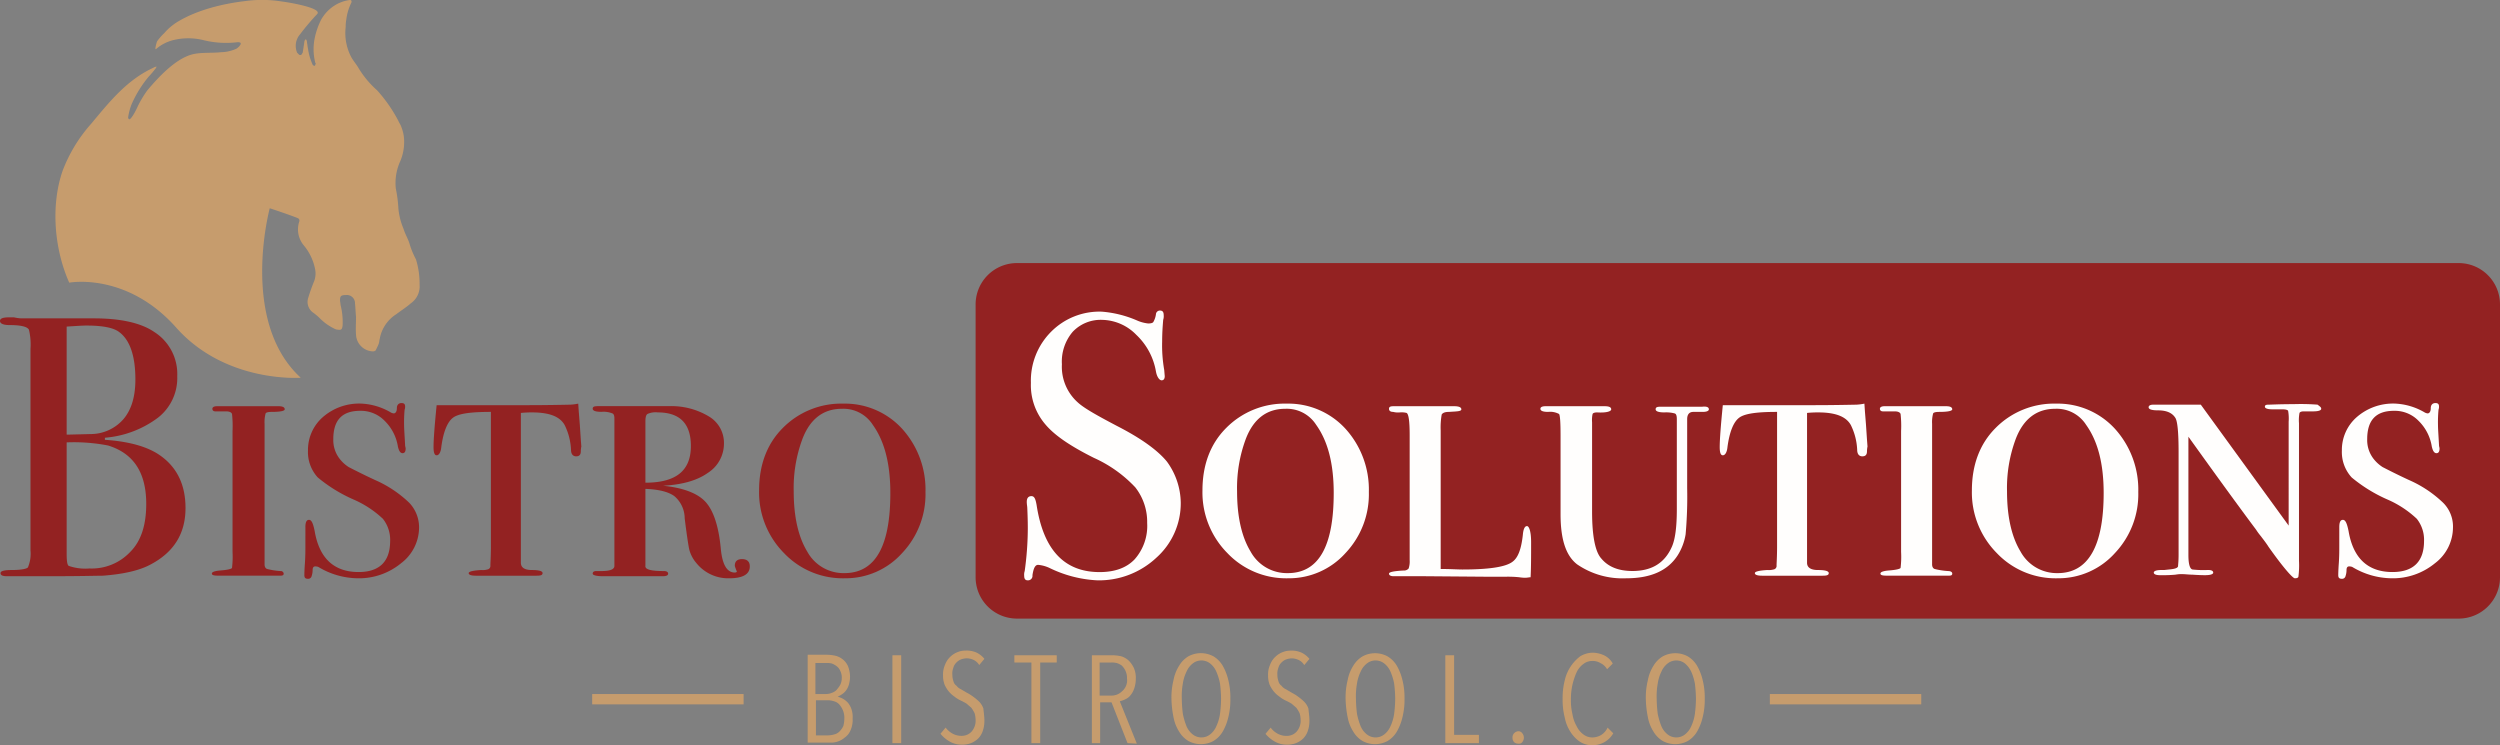 <svg xmlns="http://www.w3.org/2000/svg" viewBox="0 0 483.8 144.21"><rect x="0" y="0" width="483.8" height="144.21" fill="#808080" stroke="none"/><defs><style>.cls-1{fill:#932222;}.cls-2{fill:#fffefd;}.cls-3{fill:#c69c6d;}</style></defs><title>Asset 1</title><g id="Layer_2" data-name="Layer 2"><g id="Layer_1-2" data-name="Layer 1"><path class="cls-1" d="M475.8,119.71h-279a8,8,0,0,1-8-8V58.91a8,8,0,0,1,8-8h279a8,8,0,0,1,8,8v52.8A8,8,0,0,1,475.8,119.71Z"/><path class="cls-1" d="M35.9,98.31c0,4.9-2.2,8.5-6.7,10.9-2.2,1.2-5.3,1.9-9.3,2.2-1.1,0-4.4.1-9.8.1H1.3q-1.2,0-1.2-.6c0-.4.7-.6,2.2-.6,1.7,0,2.8-.2,3.1-.5a6.78,6.78,0,0,0,.5-3.3v-39a12.15,12.15,0,0,0-.3-3.7c-.3-.6-1.6-.9-3.7-.9-1.3,0-1.9-.3-1.9-.8s.6-.7,1.8-.7h.9a7.84,7.84,0,0,0,1.4.2H18.2c5.2,0,9.1.9,11.6,2.6a9.64,9.64,0,0,1,4.5,8.6,9.73,9.73,0,0,1-3.7,8,19.73,19.73,0,0,1-10.3,3.9v.4q6.6.45,10.2,2.7Q35.9,91.26,35.9,98.31Zm-9.7-24.9c0-4.6-1.1-7.7-3.2-9.2Q21.35,63,16.7,63c-.8,0-2.1.1-3.8.2v20.9h.6l4-.1a8.42,8.42,0,0,0,6.4-2.9C25.5,79.21,26.2,76.61,26.2,73.41Zm2.1,24.1c0-6.1-2.5-9.8-7.4-11.3a34.8,34.8,0,0,0-8-.6v21.5c0,1.4.1,2.2.4,2.4a9.76,9.76,0,0,0,4,.5,10.24,10.24,0,0,0,7.9-3.2C27.3,104.71,28.3,101.61,28.3,97.51Z"/><path class="cls-1" d="M54.9,111c0,.3-.2.4-.6.4H42.2c-.8,0-1.2-.1-1.2-.4s.5-.5,1.6-.6c1.4-.1,2.2-.3,2.3-.5a18,18,0,0,0,.1-3.1V83.41a21.3,21.3,0,0,0-.1-3.3c-.1-.3-.5-.5-1.1-.5H41.7c-.4,0-.6-.2-.6-.5s.3-.5.9-.5H53.9q1.2,0,1.2.6c0,.3-.8.5-2.5.5q-1.05,0-1.2.3a6.39,6.39,0,0,0-.2,2v27.2c0,.5.2.8.5.9a14,14,0,0,0,2.6.4A.56.56,0,0,1,54.9,111Z"/><path class="cls-1" d="M81.1,102.11a8.71,8.71,0,0,1-3.5,6.9,12.79,12.79,0,0,1-8.4,2.9,15,15,0,0,1-7.6-2.2,1.76,1.76,0,0,0-.6-.1c-.3,0-.5.2-.5.7a3.73,3.73,0,0,1-.2,1.2.67.67,0,0,1-.7.5c-.5,0-.7-.2-.7-.7,0-.1,0-.8.1-2.2s.1-2.5.1-3.5V102c0-.9.2-1.4.7-1.4s.8.7,1.1,2.2c.9,5.3,3.8,7.9,8.5,7.9,4,0,6.1-2,6.1-6a6.53,6.53,0,0,0-1.4-4.3,19.69,19.69,0,0,0-5.6-3.7,29,29,0,0,1-7-4.3,7.26,7.26,0,0,1-1.9-5.2,8.43,8.43,0,0,1,2.9-6.5,10.68,10.68,0,0,1,7.3-2.6,12.33,12.33,0,0,1,5.8,1.7,1.42,1.42,0,0,0,.6.2c.3,0,.6-.3.6-1s.4-1,.9-1,.7.2.7.7a1.76,1.76,0,0,1-.1.6,26.28,26.28,0,0,0-.1,3c0,.7.1,2,.2,3.9,0,.2.1.4.1.6q0,.9-.6.9c-.4,0-.7-.4-.9-1.3a8.93,8.93,0,0,0-2.6-5,6.41,6.41,0,0,0-4.7-1.9c-3.5,0-5.2,1.8-5.2,5.5a5.9,5.9,0,0,0,1.4,4,7,7,0,0,0,1.6,1.4c.6.3,2.3,1.2,5.1,2.5a22.6,22.6,0,0,1,6.6,4.4A6.9,6.9,0,0,1,81.1,102.11Z"/><path class="cls-1" d="M112.4,87.31c0,.7-.3,1-.9,1s-1-.4-1-1.3a12,12,0,0,0-1.2-4.7c-.9-1.7-3-2.5-6.3-2.5a20.34,20.34,0,0,0-2.2.1v29c0,.9.7,1.4,2.1,1.4s2.1.2,2.1.6-.4.5-1.2.5H92.1c-1,0-1.4-.2-1.4-.5s.8-.5,2.4-.6a3.45,3.45,0,0,0,1.2-.1.7.7,0,0,0,.6-.8c0-.4.1-1.6.1-3.7v-26c-3.8,0-6.2.3-7.3,1.1s-1.9,2.7-2.3,5.7c-.1,1.1-.5,1.6-.9,1.6s-.6-.5-.6-1.6q0-2.1.6-8.1h16.8c1.5,0,4.5,0,9.1-.1a10.4,10.4,0,0,0,1.5-.2l.1,1.5.2,2.5.2,3,.1,1.3A4.4,4.4,0,0,0,112.4,87.31Z"/><path class="cls-1" d="M145.1,109.61c0,1.5-1.3,2.3-4,2.3a7.88,7.88,0,0,1-6.3-2.9,6.66,6.66,0,0,1-1.4-2.6c-.2-.9-.5-2.9-.9-6.1a5.67,5.67,0,0,0-2-4.3c-1.1-.8-2.9-1.3-5.6-1.4v14.9c-.1.7,1.1,1,3.6,1,.5,0,.8.2.8.5s-.3.5-1,.5H116.7c-1.3,0-2-.2-2-.5s.2-.5.7-.5h1c1.6,0,2.5-.3,2.5-1V81c0-.5-.1-.9-.4-1a4.54,4.54,0,0,0-2.1-.3c-1.1,0-1.7-.2-1.7-.6s.3-.5,1-.5h13.7a14.09,14.09,0,0,1,7.8,2,5.93,5.93,0,0,1,2.9,5.2,6.71,6.71,0,0,1-3.1,5.7c-2.1,1.5-5,2.3-8.7,2.5,4,.4,6.8,1.5,8.3,3.2s2.5,4.7,2.9,9.1q.45,4.5,2.7,4.5c.2,0,.4-.1.4-.2a4.2,4.2,0,0,1-.2-.5,3.93,3.93,0,0,1-.2-.6c0-.9.5-1.3,1.4-1.3S145.1,108.61,145.1,109.61Zm-11.4-23.3c0-4.3-2.1-6.5-6.4-6.5a3.77,3.77,0,0,0-2,.3c-.3.2-.4.7-.4,1.5v11.8C130.8,93.41,133.7,91.11,133.7,86.31Z"/><path class="cls-1" d="M179.1,95.21a16.55,16.55,0,0,1-4.5,11.8,14.7,14.7,0,0,1-11.1,4.9,15.7,15.7,0,0,1-11.8-4.9,16.67,16.67,0,0,1-4.8-12.1c0-4.9,1.5-9,4.6-12.1a15.9,15.9,0,0,1,11.7-4.7A15,15,0,0,1,174.6,83,17.52,17.52,0,0,1,179.1,95.21Zm-6.8.2c0-5.6-1.1-10-3.4-13.2a6.74,6.74,0,0,0-6-3.1c-3.5,0-6.1,1.9-7.6,5.8a27.15,27.15,0,0,0-1.7,10.2c0,4.9.9,8.8,2.6,11.6a8,8,0,0,0,7.2,4.2C169.4,110.91,172.3,105.71,172.3,95.41Z"/><path class="cls-2" d="M228.5,97.31a14.12,14.12,0,0,1-4.7,10.6,16.28,16.28,0,0,1-11.4,4.4,23.64,23.64,0,0,1-9.3-2.4,6.61,6.61,0,0,0-2.2-.6c-.6,0-.9.7-1.1,2a.87.87,0,0,1-.9,1c-.5,0-.7-.3-.7-.9a2.22,2.22,0,0,1,.1-.9,60.92,60.92,0,0,0,.6-8.2c0-.5,0-1.8-.1-4,0-.3-.1-.7-.1-1.2,0-.7.3-1.1.9-1.1s.8.6,1,1.7c1.3,8.6,5.3,13,12.2,13,2.9,0,5.2-.8,6.8-2.5a9.75,9.75,0,0,0,2.4-7,10.83,10.83,0,0,0-2.3-6.9,25,25,0,0,0-8-5.7c-4.6-2.3-7.7-4.4-9.5-6.6a11.65,11.65,0,0,1-2.7-7.9,13.41,13.41,0,0,1,3.9-9.9,13.19,13.19,0,0,1,9.8-3.9A21.35,21.35,0,0,1,220,62a7.26,7.26,0,0,0,2.2.6c.5,0,.9-.1,1-.3a4.11,4.11,0,0,0,.5-1.5.76.76,0,0,1,.8-.7c.5,0,.7.3.7.9a2.22,2.22,0,0,1-.1.9c-.1,1.2-.2,2.6-.2,4.2a27.49,27.49,0,0,0,.4,5.5l.1,1.2c0,.5-.2.8-.6.8s-.9-.6-1.1-1.7a12.7,12.7,0,0,0-3.8-7.1,9.46,9.46,0,0,0-6.6-2.9,7.45,7.45,0,0,0-5.7,2.3,8.88,8.88,0,0,0-2.1,6.3,9.24,9.24,0,0,0,3.1,7.4c1.2,1.1,3.7,2.5,7.5,4.5,4.5,2.3,7.8,4.6,9.7,6.9A13.75,13.75,0,0,1,228.5,97.31Z"/><path class="cls-2" d="M264.9,95.21a16.55,16.55,0,0,1-4.5,11.8,14.7,14.7,0,0,1-11.1,4.9,15.7,15.7,0,0,1-11.8-4.9,16.67,16.67,0,0,1-4.8-12.1c0-4.9,1.5-9,4.6-12.1a15.9,15.9,0,0,1,11.7-4.7A15,15,0,0,1,260.4,83,17.52,17.52,0,0,1,264.9,95.21Zm-6.8.2c0-5.6-1.1-10-3.4-13.2a6.74,6.74,0,0,0-6-3.1c-3.5,0-6.1,1.9-7.6,5.8a27.15,27.15,0,0,0-1.7,10.2c0,4.9.9,8.8,2.6,11.6a8,8,0,0,0,7.2,4.2C255.2,110.91,258.1,105.71,258.1,95.41Z"/><path class="cls-2" d="M296.3,104.91c0,2.7,0,5-.1,6.8-.3,0-.6.1-1.1.1a8.66,8.66,0,0,1-1.1-.1,21,21,0,0,0-2.7-.1h-3.4l-12.3-.1h-5.9c-.6,0-.9-.2-.9-.5s.9-.5,2.8-.6a1.18,1.18,0,0,0,1-.4,4.23,4.23,0,0,0,.2-1.6V84.21c0-2.7-.2-4.1-.6-4.3a3.81,3.81,0,0,0-1.3-.1,3.81,3.81,0,0,1-1.3-.1c-.5,0-.8-.2-.8-.6s.3-.5.9-.5h11.7c.9,0,1.4.2,1.4.6s-.8.4-2.4.5c-.8,0-1.2.2-1.4.5a14.31,14.31,0,0,0-.2,3.1v26.8c1.9,0,3.3.1,4.2.1,5.2,0,8.4-.5,9.7-1.5,1.1-.8,1.7-2.5,2-5.2.1-1.2.4-1.7.8-1.7S296.3,102.81,296.3,104.91Z"/><path class="cls-2" d="M330.7,79.21c0,.3-.4.5-1.2.5h-1.8c-.8,0-1.2.5-1.2,1.4v13.3a82,82,0,0,1-.3,9,10.92,10.92,0,0,1-1.5,4c-1.9,3-5.2,4.5-10,4.5a15.51,15.51,0,0,1-9.5-2.7c-2.2-1.7-3.2-4.9-3.2-9.7V84.31q0-3.9-.3-4.2a3.62,3.62,0,0,0-2.1-.4q-1.5,0-1.5-.6c0-.3.3-.5,1-.5h11.4c.9,0,1.3.2,1.3.6s-.9.7-2.7.6q-.75,0-.9.3a5.38,5.38,0,0,0-.1,1.6V99c0,4.7.6,7.8,1.8,9.1q2,2.4,6,2.4c3.7,0,6.2-1.5,7.6-4.6.7-1.5,1-4,1-7.4V81.11c0-.6-.1-1-.4-1.1a6.39,6.39,0,0,0-2-.2c-1.1,0-1.7-.2-1.7-.6s.3-.5.9-.5h8.1C330.3,78.61,330.7,78.81,330.7,79.21Z"/><path class="cls-2" d="M361.3,87.31c0,.7-.3,1-.9,1s-1-.4-1-1.3a12,12,0,0,0-1.2-4.7c-.9-1.7-3-2.5-6.3-2.5a20.34,20.34,0,0,0-2.2.1v29c0,.9.7,1.4,2.1,1.4s2.1.2,2.1.6-.4.5-1.2.5H341c-1,0-1.4-.2-1.4-.5s.8-.5,2.4-.6a3.45,3.45,0,0,0,1.2-.1.7.7,0,0,0,.6-.8c0-.4.1-1.6.1-3.7v-26c-3.8,0-6.2.3-7.3,1.1s-1.9,2.7-2.3,5.7c-.1,1.1-.5,1.6-.9,1.6s-.6-.5-.6-1.6q0-2.1.6-8.1h16.8c1.5,0,4.5,0,9.1-.1a10.4,10.4,0,0,0,1.5-.2l.1,1.5.2,2.5.2,3,.1,1.3A4.4,4.4,0,0,0,361.3,87.31Z"/><path class="cls-2" d="M377.8,111c0,.3-.2.4-.6.4H365.1c-.8,0-1.2-.1-1.2-.4s.5-.5,1.6-.6c1.4-.1,2.2-.3,2.3-.5a18,18,0,0,0,.1-3.1V83.41a21.3,21.3,0,0,0-.1-3.3c-.1-.3-.5-.5-1.1-.5h-2.3c-.4,0-.6-.2-.6-.5s.3-.5.9-.5h11.9q1.2,0,1.2.6c0,.3-.8.5-2.5.5q-1.05,0-1.2.3a6.39,6.39,0,0,0-.2,2v27.2c0,.5.2.8.5.9a14,14,0,0,0,2.6.4C377.5,110.51,377.8,110.71,377.8,111Z"/><path class="cls-2" d="M413.8,95.21a16.55,16.55,0,0,1-4.5,11.8,14.7,14.7,0,0,1-11.1,4.9,15.7,15.7,0,0,1-11.8-4.9,16.67,16.67,0,0,1-4.8-12.1c0-4.9,1.5-9,4.6-12.1a15.9,15.9,0,0,1,11.7-4.7A15,15,0,0,1,409.3,83,17.52,17.52,0,0,1,413.8,95.21Zm-6.7.2c0-5.6-1.1-10-3.4-13.2a6.74,6.74,0,0,0-6-3.1c-3.5,0-6.1,1.9-7.6,5.8a27.15,27.15,0,0,0-1.7,10.2c0,4.9.9,8.8,2.6,11.6a8,8,0,0,0,7.2,4.2C404.1,110.91,407.1,105.71,407.1,95.41Z"/><path class="cls-2" d="M449.2,79.11c0,.3-.5.5-1.6.5h-1.8c-.4,0-.7.1-.8.3a7.72,7.72,0,0,0-.1,2v26.6a17.27,17.27,0,0,1-.1,3c0,.3-.3.4-.7.4s-2.2-2-5.1-6.1c-.3-.5-.9-1.3-1.6-2.2a10.77,10.77,0,0,1-.8-1.1c-2.4-3.2-6.8-9.2-13.1-18v22.9c0,1.8.3,2.7.8,2.8a18.7,18.7,0,0,0,2.8.1h.3c.6,0,.9.2.9.5s-.5.5-1.6.5c-.2,0-1,0-2.4-.1-.7,0-1.4-.1-1.9-.1a6.15,6.15,0,0,0-1.4.1,28.12,28.12,0,0,1-3,.1c-.8,0-1.2-.2-1.2-.5s.5-.5,1.4-.5h.6l.9-.1c1.2-.1,1.8-.3,1.8-.7,0-.2.1-.9.1-2.1v-20c0-3.6-.2-5.8-.6-6.5-.6-1-1.7-1.5-3.4-1.5q-1.8,0-1.8-.6c0-.3.3-.5.9-.5h9.2l17,23.4V81.61a8.77,8.77,0,0,0-.1-2.1q-.15-.3-1.2-.3h-1.9c-.9,0-1.4-.2-1.4-.5s.2-.4.7-.4,2.1-.1,4.9-.1a41.66,41.66,0,0,1,4.6.1C449,78.71,449.2,78.81,449.2,79.11Z"/><path class="cls-2" d="M474.7,102.11a8.71,8.71,0,0,1-3.5,6.9,12.79,12.79,0,0,1-8.4,2.9,15,15,0,0,1-7.6-2.2,1.76,1.76,0,0,0-.6-.1c-.3,0-.5.2-.5.7a3.73,3.73,0,0,1-.2,1.2.67.67,0,0,1-.7.5c-.5,0-.7-.2-.7-.7,0-.1,0-.8.1-2.2s.1-2.5.1-3.5V102c0-.9.2-1.4.7-1.4s.8.7,1.1,2.2c.9,5.3,3.8,7.9,8.5,7.9,4,0,6.1-2,6.1-6a6.53,6.53,0,0,0-1.4-4.3,19.69,19.69,0,0,0-5.6-3.7,29,29,0,0,1-7-4.3,7.26,7.26,0,0,1-1.9-5.2,8.43,8.43,0,0,1,2.9-6.5,10.68,10.68,0,0,1,7.3-2.6,12.33,12.33,0,0,1,5.8,1.7,1.42,1.42,0,0,0,.6.2c.3,0,.6-.3.6-1s.4-1,.9-1,.7.2.7.7a1.76,1.76,0,0,1-.1.6,26.28,26.28,0,0,0-.1,3c0,.7.1,2,.2,3.9,0,.2.1.4.1.6q0,.9-.6.9c-.4,0-.7-.4-.9-1.3a8.93,8.93,0,0,0-2.6-5,6.41,6.41,0,0,0-4.7-1.9c-3.5,0-5.2,1.8-5.2,5.5a5.9,5.9,0,0,0,1.4,4,7,7,0,0,0,1.6,1.4c.6.3,2.3,1.2,5.1,2.5a22.6,22.6,0,0,1,6.6,4.4A6.48,6.48,0,0,1,474.7,102.11Z"/><path class="cls-3" d="M79.2,47c-.3-.9-.8-1.7-1.1-2.7a13.18,13.18,0,0,1-1-3.9,26,26,0,0,0-.5-3.9,10.15,10.15,0,0,1,.9-5.4,9.59,9.59,0,0,0,.7-4.1,7.6,7.6,0,0,0-.6-2.6c-.1-.3-.4-.7-.5-1a28.75,28.75,0,0,0-4.1-5.9,18.71,18.71,0,0,1-3.6-4.3c-.4-.7-1-1.4-1.4-2.1a10,10,0,0,1-1.1-5.9,6.15,6.15,0,0,1,.1-1.3,10.24,10.24,0,0,1,1-3.4c.1-.3,0-.5-.3-.5a7.32,7.32,0,0,0-2.5.8,7.71,7.71,0,0,0-3.1,3.1,14.49,14.49,0,0,0-1.2,3.5,10.66,10.66,0,0,0,.1,4.7c0,.1.1.1.1.2s-.1.2-.1.3-.2.2-.3.1-.2-.1-.2-.2a11.05,11.05,0,0,1-.9-3.1c-.1-.4-.1-.8-.2-1.2a.85.85,0,0,0-.2-.6c-.1,0-.1.1-.2.2s-.1.2-.1.3c-.1.7-.2,1.3-.3,2,0,.1-.1.2-.2.4a.37.37,0,0,1-.6,0l-.3-.3a3.41,3.41,0,0,1,.6-3.6q1.5-2,3.3-3.9h0c1-1.2-5.9-2.3-6.8-2.4a24.09,24.09,0,0,0-7.1-.1c-4.3.5-9.3,1.7-13.1,4a10.86,10.86,0,0,0-2.6,2.2A10.7,10.7,0,0,0,30.4,8c-.1.2-.6,2-.1,1.4a8.16,8.16,0,0,1,3.5-1.7,12.21,12.21,0,0,1,5.7.1,18.38,18.38,0,0,0,6.2.4h0c1.5-.2.8.7.1,1.2a7.35,7.35,0,0,1-3,.7c-1.8.2-3.8,0-5.5.4-3.3.8-6.7,4.5-8.8,7a20.74,20.74,0,0,0-1.9,3.2c-.1.3-1.4,2.9-1.7,2.3a.37.37,0,0,1-.1-.3,11.07,11.07,0,0,1,.7-2.6,22.4,22.4,0,0,1,3.3-5.3,17.41,17.41,0,0,0,1.2-1.4,1.46,1.46,0,0,0,.3-.5,1.19,1.19,0,0,0-.6.2c-5.2,2.4-8.5,6.6-12.1,10.9a29.16,29.16,0,0,0-5.5,9.1c-2.3,6.7-1.6,15.1,1.3,21.6,0,0,11.1-2.1,20.7,8.7s24.1,9.7,24.1,9.7c-11.9-10.9-6-32.8-6-32.8,1.8.6,3.6,1.2,5.4,1.9a.52.52,0,0,1,.3.7,4.85,4.85,0,0,0,.9,4.6,10.21,10.21,0,0,1,2.2,4.7,4.16,4.16,0,0,1-.2,2.2,34,34,0,0,0-1.2,3.4,2.53,2.53,0,0,0,1,2.7,10.59,10.59,0,0,1,1.2,1,10.28,10.28,0,0,0,2.9,2.1,1.45,1.45,0,0,0,.7.2c.7.1.8-.1.9-.8a13.28,13.28,0,0,0-.4-4c0-.3-.1-.6-.1-.9,0-.8.2-1,1.1-1a1.58,1.58,0,0,1,1.8,1.6c.1.9.1,1.7.2,2.6,0,1.2-.1,2.3,0,3.5A3.38,3.38,0,0,0,72.2,68a.76.76,0,0,0,.5-.2c.2-.4.4-.8.6-1.3.1-.3.1-.6.2-1a7.11,7.11,0,0,1,3.2-4.7c.9-.7,1.9-1.3,2.8-2.1a4,4,0,0,0,1.7-3.6,16.14,16.14,0,0,0-.7-4.9A16.31,16.31,0,0,1,79.2,47Z"/><path class="cls-3" d="M165,139.11a4.81,4.81,0,0,1-.4,2.2,3.14,3.14,0,0,1-1.1,1.4,4.07,4.07,0,0,1-2.9,1h-4.3v-17h3.9a7.72,7.72,0,0,1,1.5.2,3.58,3.58,0,0,1,2.4,2,5.92,5.92,0,0,1,.4,2,6.05,6.05,0,0,1-.2,1.5,3.7,3.7,0,0,1-.5,1.1,3,3,0,0,1-.8.8,4.05,4.05,0,0,1-.9.5h0a6.89,6.89,0,0,1,1,.4,3.92,3.92,0,0,1,1,.8,4,4,0,0,1,.7,1.3A5,5,0,0,1,165,139.11Zm-2.1-7.9a2.9,2.9,0,0,0-.3-1.4,2.18,2.18,0,0,0-.7-.9,4.05,4.05,0,0,0-.9-.5,3.75,3.75,0,0,0-1.1-.1h-2.1v6h2.1a3,3,0,0,0,1-.2,2.62,2.62,0,0,0,.9-.5,7.05,7.05,0,0,0,.7-.9A2.82,2.82,0,0,0,162.9,131.21Zm.5,7.8a3.81,3.81,0,0,0-.3-1.6,4.13,4.13,0,0,0-.7-1.1,2.07,2.07,0,0,0-1-.6,4.25,4.25,0,0,0-1.1-.2h-2.4v6.8h2.4a5,5,0,0,0,1.2-.2,2.07,2.07,0,0,0,1-.6,3.59,3.59,0,0,0,.7-1A6.05,6.05,0,0,0,163.4,139Z"/><path class="cls-3" d="M172.7,143.81v-17h1.7v17Z"/><path class="cls-3" d="M190.5,139.41a6,6,0,0,1-.3,2,3.77,3.77,0,0,1-.9,1.5,4.19,4.19,0,0,1-1.4.9,4.67,4.67,0,0,1-1.7.3,4.75,4.75,0,0,1-2.4-.6A6.55,6.55,0,0,1,182,142l1-1.2a4.07,4.07,0,0,0,1.4,1.2,3.53,3.53,0,0,0,1.7.4,2.56,2.56,0,0,0,1.9-.8,3.2,3.2,0,0,0,.8-2.3,5.07,5.07,0,0,0-.2-1.3,8.79,8.79,0,0,0-.6-1c-.3-.3-.6-.5-.9-.8a10.91,10.91,0,0,0-1.1-.6,5.67,5.67,0,0,1-1.3-.8,5.24,5.24,0,0,1-1.1-1,5.67,5.67,0,0,1-.8-1.3,4.84,4.84,0,0,1-.3-1.8,4.64,4.64,0,0,1,.4-2.1,4,4,0,0,1,1-1.5,4.19,4.19,0,0,1,1.4-.9,4.15,4.15,0,0,1,1.6-.3,4.64,4.64,0,0,1,2.1.4,4.43,4.43,0,0,1,1.5,1.2l-1,1.2a2.59,2.59,0,0,0-1.1-1,3.19,3.19,0,0,0-1.4-.3,3.55,3.55,0,0,0-1,.2,2.36,2.36,0,0,0-.9.6,2.07,2.07,0,0,0-.6,1,3.18,3.18,0,0,0-.2,1.4,3.73,3.73,0,0,0,.2,1.2,1.46,1.46,0,0,0,.6.9,2.18,2.18,0,0,0,.9.7c.3.2.7.4,1,.6a9.13,9.13,0,0,1,1.3.8,10.59,10.59,0,0,1,1.2,1,3.53,3.53,0,0,1,.8,1.3C190.4,138.11,190.5,138.71,190.5,139.41Z"/><path class="cls-3" d="M201.3,128.21v15.6h-1.7v-15.6h-3.3v-1.4h8.2v1.4Z"/><path class="cls-3" d="M218.2,143.81l-3.1-7.9h-2.2v7.9h-1.6v-17h4.1a7.77,7.77,0,0,1,1.6.2,3.92,3.92,0,0,1,1.4.8,5,5,0,0,1,1,1.4,4.64,4.64,0,0,1,.4,2.1,5.82,5.82,0,0,1-.3,1.9,4,4,0,0,1-.7,1.3,2.54,2.54,0,0,1-1,.8,4.87,4.87,0,0,1-1.1.4l3.3,8.2-1.8-.1Zm-.1-12.5a3.34,3.34,0,0,0-.3-1.5,3.59,3.59,0,0,0-.7-1,3.13,3.13,0,0,0-1-.5,4.1,4.1,0,0,0-1.1-.1h-2.2v6.4H215a2.86,2.86,0,0,0,2.1-.8A2.77,2.77,0,0,0,218.1,131.31Z"/><path class="cls-3" d="M238.1,135.21a13.7,13.7,0,0,1-.4,3.6,10.23,10.23,0,0,1-1.1,2.8,5.16,5.16,0,0,1-1.8,1.8,5.1,5.1,0,0,1-4.8,0,5.16,5.16,0,0,1-1.8-1.8,7.82,7.82,0,0,1-1.1-2.8,19.82,19.82,0,0,1-.4-3.6,13.7,13.7,0,0,1,.4-3.6,7.82,7.82,0,0,1,1.1-2.8A5.16,5.16,0,0,1,230,127a5.1,5.1,0,0,1,4.8,0,5.16,5.16,0,0,1,1.8,1.8,10.23,10.23,0,0,1,1.1,2.8A13.7,13.7,0,0,1,238.1,135.21Zm-1.8,0a26.42,26.42,0,0,0-.2-2.9,10.49,10.49,0,0,0-.7-2.3,4,4,0,0,0-1.2-1.6,2.71,2.71,0,0,0-3.4,0,4,4,0,0,0-1.2,1.6,7.75,7.75,0,0,0-.7,2.3,13.68,13.68,0,0,0-.2,2.9,26.42,26.42,0,0,0,.2,2.9,13.7,13.7,0,0,0,.7,2.4,4,4,0,0,0,1.2,1.6,2.71,2.71,0,0,0,3.4,0,4,4,0,0,0,1.2-1.6,8.43,8.43,0,0,0,.7-2.4A24.77,24.77,0,0,0,236.3,135.21Z"/><path class="cls-3" d="M253.4,139.41a6,6,0,0,1-.3,2,3.77,3.77,0,0,1-.9,1.5,4.19,4.19,0,0,1-1.4.9,4.67,4.67,0,0,1-1.7.3,4.75,4.75,0,0,1-2.4-.6,6.55,6.55,0,0,1-1.8-1.5l1-1.2a4.07,4.07,0,0,0,1.4,1.2,3.53,3.53,0,0,0,1.7.4,2.56,2.56,0,0,0,1.9-.8,3.2,3.2,0,0,0,.8-2.3,5.07,5.07,0,0,0-.2-1.3,8.79,8.79,0,0,0-.6-1c-.3-.3-.6-.5-.9-.8a10.91,10.91,0,0,0-1.1-.6,5.67,5.67,0,0,1-1.3-.8,5.24,5.24,0,0,1-1.1-1,5.67,5.67,0,0,1-.8-1.3,4.84,4.84,0,0,1-.3-1.8,4.64,4.64,0,0,1,.4-2.1,4,4,0,0,1,1-1.5,4.19,4.19,0,0,1,1.4-.9,4.15,4.15,0,0,1,1.6-.3,4.64,4.64,0,0,1,2.1.4,4.43,4.43,0,0,1,1.5,1.2l-1,1.2a2.59,2.59,0,0,0-1.1-1,3.19,3.19,0,0,0-1.4-.3,3.55,3.55,0,0,0-1,.2,2.36,2.36,0,0,0-.9.6,2.07,2.07,0,0,0-.6,1,3.18,3.18,0,0,0-.2,1.4,3.73,3.73,0,0,0,.2,1.2,1.46,1.46,0,0,0,.6.9,2.18,2.18,0,0,0,.9.7c.3.2.7.4,1,.6a9.13,9.13,0,0,1,1.3.8,10.59,10.59,0,0,1,1.2,1,3.53,3.53,0,0,1,.8,1.3C253.3,138.11,253.4,138.71,253.4,139.41Z"/><path class="cls-3" d="M271.8,135.21a13.7,13.7,0,0,1-.4,3.6,10.23,10.23,0,0,1-1.1,2.8,5.16,5.16,0,0,1-1.8,1.8,5.1,5.1,0,0,1-4.8,0,5.16,5.16,0,0,1-1.8-1.8,7.82,7.82,0,0,1-1.1-2.8,19.82,19.82,0,0,1-.4-3.6,13.7,13.7,0,0,1,.4-3.6,7.82,7.82,0,0,1,1.1-2.8,5.16,5.16,0,0,1,1.8-1.8,5.1,5.1,0,0,1,4.8,0,5.16,5.16,0,0,1,1.8,1.8,10.23,10.23,0,0,1,1.1,2.8A13.7,13.7,0,0,1,271.8,135.21Zm-1.8,0a26.42,26.42,0,0,0-.2-2.9,10.49,10.49,0,0,0-.7-2.3,4,4,0,0,0-1.2-1.6,2.71,2.71,0,0,0-3.4,0,4,4,0,0,0-1.2,1.6,7.75,7.75,0,0,0-.7,2.3,13.68,13.68,0,0,0-.2,2.9,26.42,26.42,0,0,0,.2,2.9,13.7,13.7,0,0,0,.7,2.4,4,4,0,0,0,1.2,1.6,2.71,2.71,0,0,0,3.4,0,4,4,0,0,0,1.2-1.6,8.43,8.43,0,0,0,.7-2.4A24.77,24.77,0,0,0,270,135.21Z"/><path class="cls-3" d="M279.7,143.81v-17h1.7v15.4h4.8v1.6Z"/><path class="cls-3" d="M294.9,142.71a1.4,1.4,0,0,1-.3.9.83.83,0,0,1-.8.3,1.14,1.14,0,0,1-.8-.3,1.22,1.22,0,0,1-.3-.9,1.14,1.14,0,0,1,.3-.8,1.23,1.23,0,0,1,.8-.4.91.91,0,0,1,.8.4A1.33,1.33,0,0,1,294.9,142.71Z"/><path class="cls-3" d="M310.5,143.61a4.65,4.65,0,0,1-2.3.6,4.3,4.3,0,0,1-2.5-.7,6.56,6.56,0,0,1-1.8-1.9,7.82,7.82,0,0,1-1.1-2.8,13.42,13.42,0,0,1-.4-3.5,13.7,13.7,0,0,1,.4-3.6,7.91,7.91,0,0,1,1.2-2.8,8.22,8.22,0,0,1,1.8-1.9,4.81,4.81,0,0,1,2.4-.7,5.45,5.45,0,0,1,2.2.5,3.75,3.75,0,0,1,1.7,1.6l-1.1,1.1a2.93,2.93,0,0,0-1.3-1.2,2.82,2.82,0,0,0-1.5-.4,2.79,2.79,0,0,0-1.8.6,4.17,4.17,0,0,0-1.3,1.6,13.49,13.49,0,0,0-.8,2.4,12.92,12.92,0,0,0-.3,2.9,11.43,11.43,0,0,0,.3,2.8,6.9,6.9,0,0,0,.8,2.3,4.17,4.17,0,0,0,1.3,1.6,2.79,2.79,0,0,0,1.8.6,3.37,3.37,0,0,0,1.7-.5,3.33,3.33,0,0,0,1.2-1.4l1.1,1.1A4.62,4.62,0,0,1,310.5,143.61Z"/><path class="cls-3" d="M329.9,135.21a13.7,13.7,0,0,1-.4,3.6,10.23,10.23,0,0,1-1.1,2.8,5.16,5.16,0,0,1-1.8,1.8,5.1,5.1,0,0,1-4.8,0,5.16,5.16,0,0,1-1.8-1.8,7.82,7.82,0,0,1-1.1-2.8,19.82,19.82,0,0,1-.4-3.6,13.7,13.7,0,0,1,.4-3.6,7.82,7.82,0,0,1,1.1-2.8,5.16,5.16,0,0,1,1.8-1.8,5.1,5.1,0,0,1,4.8,0,5.16,5.16,0,0,1,1.8,1.8,10.23,10.23,0,0,1,1.1,2.8A13.7,13.7,0,0,1,329.9,135.21Zm-1.7,0a26.42,26.42,0,0,0-.2-2.9,10.49,10.49,0,0,0-.7-2.3,4.81,4.81,0,0,0-1.2-1.6,2.71,2.71,0,0,0-3.4,0,4,4,0,0,0-1.2,1.6,7.75,7.75,0,0,0-.7,2.3,13.68,13.68,0,0,0-.2,2.9,26.42,26.42,0,0,0,.2,2.9,13.7,13.7,0,0,0,.7,2.4,4,4,0,0,0,1.2,1.6,2.71,2.71,0,0,0,3.4,0,4,4,0,0,0,1.2-1.6,8.43,8.43,0,0,0,.7-2.4A24.77,24.77,0,0,0,328.2,135.21Z"/><rect class="cls-3" x="114.6" y="134.31" width="29.3" height="2"/><rect class="cls-3" x="342.5" y="134.31" width="29.3" height="2"/></g></g></svg>